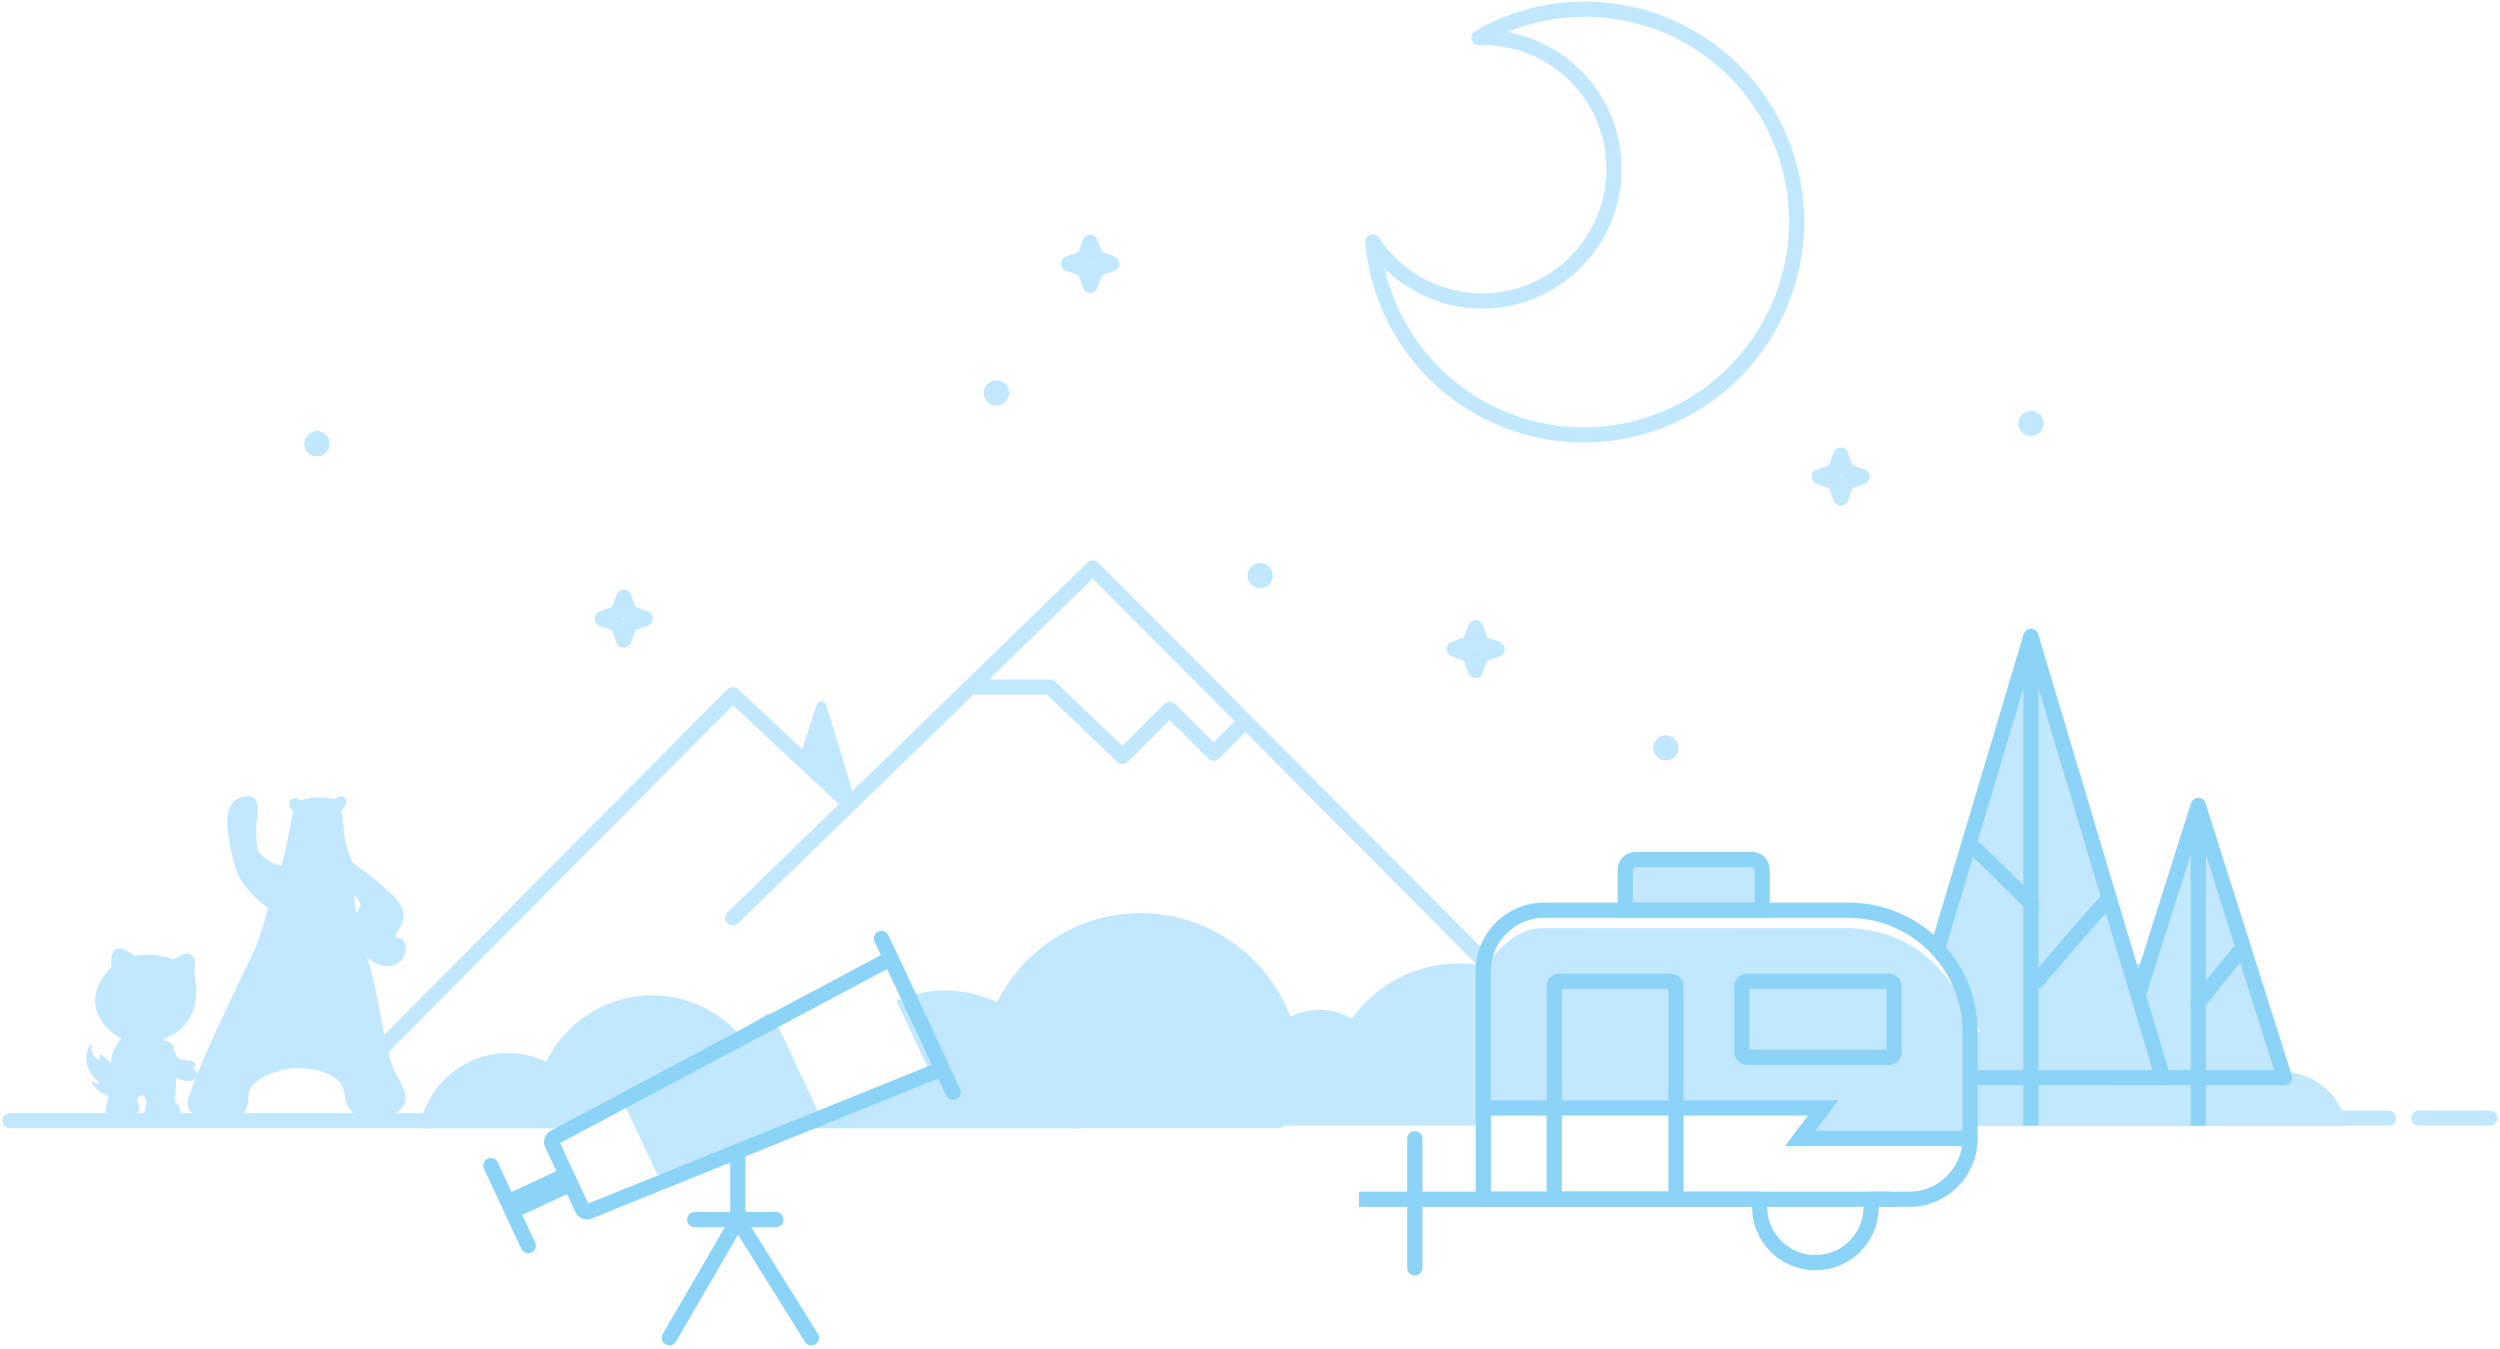 <svg class="slds-illustration" viewBox="0 0 493 266" aria-hidden="true" xmlns="http://www.w3.org/2000/svg" xmlns:xlink="http://www.w3.org/1999/xlink">
<!-- Default styles. Override them in slds-illustrations.css if you like -->
<style>.slds-illustration{
    text-align:center
}
.slds-illustration.slds-illustration_small .slds-illustration__svg{
    width:100%;
    max-width:300px;
    max-height:200px;
    margin-bottom:1rem
}
.slds-illustration.slds-illustration_large .slds-illustration__svg{
    width:100%;
    max-width:600px;
    max-height:400px;
    margin-bottom:3rem
}
.slds-illustration.slds-illustration_large .slds-illustration__header{
    margin-bottom:1.5rem
}
.slds-illustration.slds-illustration_large p{
    margin-bottom:3rem
}
.slds-illustration .slds-illustration__stroke-primary{
    stroke:#8cd3f8
}
.slds-illustration .slds-illustration__stroke-secondary{
    stroke:#c2e8ff
}
.slds-illustration .slds-illustration__fill-primary{
    fill:#8cd3f8
}
.slds-illustration .slds-illustration__fill-secondary{
    fill:#c2e8ff
}
</style>
<link xmlns="http://www.w3.org/1999/xhtml" rel="stylesheet" href="slds-illustrations.css" type="text/css"/><g stroke="none" stroke-width="1" fill="none" fill-rule="evenodd"><g transform="translate(-54, -75)"><g><g transform="translate(245.5, 236.5) scale(-1, 1) translate(-245.5, -236.5) translate(124.5, 187)"><polyline vector-effect="non-scaling-stroke" class="slds-illustration__stroke-secondary" stroke-width="3" stroke-linecap="round" stroke-linejoin="round" points="0.5 97 97 0 168 69"></polyline><polyline vector-effect="non-scaling-stroke" class="slds-illustration__stroke-secondary" stroke-width="3" stroke-linecap="round" stroke-linejoin="round" points="119.918 23.5 105.449 23.5 91.145 37.179 81.847 27.881 73.19 36.538 68.106 31.454"></polyline><polyline vector-effect="non-scaling-stroke" class="slds-illustration__stroke-secondary" stroke-width="3" stroke-linecap="round" stroke-linejoin="round" points="145.5 46 168 25 241.5 99"></polyline><path vector-effect="non-scaling-stroke" d="M149.073,27.037 L155.149,47 L150.515,44.036 L143.5,38.274 L147.165,27.019 C147.336,26.494 147.901,26.207 148.426,26.378 C148.736,26.479 148.978,26.725 149.073,27.037 Z" class="slds-illustration__fill-secondary" transform="translate(149.324, 36.617) scale(-1, 1) translate(-149.324, -36.617) "></path></g><g transform="translate(56, 271)"><g transform="translate(130.34, 0.275)"></g><path vector-effect="non-scaling-stroke" d="M210.962,26.464 C208.226,20.014 201.945,15.503 194.634,15.503 C192.62,15.503 190.684,15.845 188.878,16.476 C185.451,11.17 179.567,7.67 172.884,7.67 C166.491,7.67 160.83,10.872 157.351,15.794 C155.959,14.968 154.342,14.496 152.618,14.496 C151.108,14.496 149.682,14.858 148.416,15.501 C144.998,6.587 136.51,0.275 126.58,0.275 C117.463,0.275 109.562,5.597 105.684,13.368 C103.391,12.267 100.831,11.652 98.131,11.652 C89.437,11.652 82.2,18.031 80.648,26.464 L210.962,26.464 Z" class="slds-illustration__fill-secondary"></path><path vector-effect="non-scaling-stroke" d="M0,25 L250,25" class="slds-illustration__stroke-secondary" stroke-width="3" stroke-linecap="round"></path></g><path vector-effect="non-scaling-stroke" d="M92.384,286.008 C93.039,286.41 93.138,286.965 92.84,287.49 C92.434,288.213 90.746,288.576 88.739,287.526 C88.733,288.273 88.709,289.112 88.66,290.092 C88.63,290.653 88.237,291.983 88.598,292.323 C89.471,293.146 89.748,293.819 89.55,294.68 C89.441,295.157 88.753,295.508 87.914,295.721 C87.222,295.936 86.373,296.08 85.504,295.951 L85.502,295.951 C83.289,295.781 82.412,295.361 82.456,294.456 C82.46,294.331 82.484,294.194 82.525,294.043 C82.704,293.413 82.86,292.729 82.858,292.237 C82.857,292.073 82.841,291.929 82.797,291.817 C82.757,291.705 82.571,291.338 82.291,291.146 C82.222,291.099 82.147,291.062 82.065,291.041 C81.821,290.981 81.532,291.081 81.218,291.52 C81.137,291.632 81.05,291.802 81.022,291.985 C80.994,292.168 81.022,292.365 81.179,292.529 C81.268,292.624 81.337,292.733 81.391,292.849 C81.442,292.964 81.478,293.088 81.496,293.217 C81.597,293.987 81.04,294.91 79.808,295.166 C79.267,295.276 78.763,295.351 78.295,295.387 C76.891,295.491 75.818,295.25 75.106,294.66 C74.628,294.267 75.025,292.594 75.431,291.153 C72.516,290.099 71.925,288.019 71.925,288.019 C72.581,288.357 73.392,289.116 73.515,288.668 C73.638,288.223 69.059,285.46 71.97,280.549 C71.828,283.489 73.297,283.922 73.569,283.952 C73.839,283.984 73.769,283.578 73.611,282.939 C74.576,283.21 75.314,284.025 75.85,284.69 C75.873,284.595 75.885,284.487 75.909,284.393 C75.879,283.963 75.973,283.419 76.157,282.838 C76.492,281.797 77.137,280.653 77.896,279.818 C77.692,279.724 77.506,279.629 77.361,279.539 C74.483,277.726 69.946,273.003 75.108,266.637 C75.378,266.307 75.667,266.004 75.979,265.725 C75.491,259.993 78.981,262.256 80.534,263.527 C83.075,263.008 85.861,263.301 88.197,264.217 C89.959,263.047 93.3,261.464 92.281,267.09 C92.281,267.09 94.393,274.416 89.124,278.33 C88.201,279.016 87.257,279.521 86.327,279.881 C86.391,279.98 86.422,280.05 86.438,280.094 C86.458,280.117 86.476,280.139 86.498,280.164 C88.045,280.476 88.283,281.648 88.283,281.648 C88.273,281.913 88.316,282.184 88.382,282.55 C88.525,282.752 88.667,282.956 88.814,283.176 C88.913,283.324 89.054,283.498 89.199,283.674 C89.933,284.04 90.821,284.118 90.835,284.12 C90.964,284.109 91.119,284.139 91.204,284.156 C91.613,284.232 92.436,284.217 92.58,284.898 C92.646,285.206 92.41,285.374 92.253,285.529 C92.118,285.66 92.221,285.909 92.384,286.008 Z" class="slds-illustration__fill-secondary" fill-rule="nonzero"></path><path vector-effect="non-scaling-stroke" d="M113.258,232.87 C115.028,231.953 118.784,232.272 119.951,232.578 C120.314,232.262 121.283,231.567 122.048,232.381 C122.93,233.322 121.309,234.915 121.309,234.915 L121.293,234.893 C121.573,236.187 121.722,237.811 121.842,239.167 C122.03,241.288 123.138,244.213 123.518,245.168 C123.53,245.151 123.542,245.135 123.554,245.118 C123.554,245.118 131.273,250.561 132.909,253.384 C134.254,255.704 133.47,257.037 132.309,258.772 C131.356,260.193 132.675,259.9 133.311,260.19 C134.21,260.601 134.817,264.634 131.225,265.424 C129.41,265.823 127.705,264.973 126.397,263.768 C126.559,264.331 126.731,264.91 126.911,265.505 C128.328,270.178 129.271,277.888 130.964,283.921 C131.953,287.459 134,289.273 134,291.415 C134,294.273 130.735,295.697 126.007,295.162 C123.315,294.857 122.292,293.663 121.842,290.344 C121.344,286.683 115.986,285.744 113.287,285.633 C108.937,285.455 103.271,287.989 103.044,290.665 C102.865,292.811 103.144,295.084 98.88,295.805 C93.814,296.662 91,294.532 91,292.593 C91,291.44 92.413,287.804 94.326,283.417 C97.399,276.353 101.758,267.334 103.609,263.55 C105.053,260.596 106.046,257.13 106.854,254.019 C105.168,252.892 103.231,251.177 101.431,248.413 C100.668,247.234 99.375,243.223 99.076,239.576 C98.326,236.053 98.915,232.27 102.693,232.008 C104.992,231.844 105.174,234.215 104.555,237.313 C104.547,237.33 104.547,237.345 104.547,237.362 C104.443,240.417 104.745,242.34 104.855,242.665 C105.571,243.873 107.098,244.85 108.317,245.525 C108.712,245.585 109.101,245.605 109.465,245.607 C110.452,243.074 111.042,237.998 111.861,235.14 C111.481,234.7 110.594,233.516 111.31,232.77 C111.997,232.054 112.83,232.531 113.258,232.87 Z M123.726,251.52 C123.853,252.563 124.036,253.761 124.294,255.128 C124.485,254.689 124.722,254.208 125.016,253.675 C125.334,253.09 124.602,252.3 123.726,251.52 Z" class="slds-illustration__fill-secondary" fill-rule="nonzero"></path><g transform="translate(216, 255)"><g transform="translate(0.293, 0.055)"><path vector-effect="non-scaling-stroke" d="M165.429,41.945 L0.1,41.945 C0.034,41.209 0,40.463 0,39.709 C0,26.213 10.787,15.273 24.093,15.273 C27.749,15.273 31.215,16.099 34.32,17.577 C39.571,7.144 50.271,0 62.618,0 C76.064,0 87.557,8.474 92.186,20.441 C93.9,19.577 95.832,19.091 97.876,19.091 C100.212,19.091 102.401,19.725 104.286,20.833 C108.997,14.226 116.663,9.927 125.32,9.927 C138.043,9.927 148.627,19.215 150.835,31.467 C151.487,31.363 152.156,31.309 152.838,31.309 C159.117,31.309 164.34,35.895 165.429,41.945 Z" class="slds-illustration__fill-secondary"></path><path vector-effect="non-scaling-stroke" d="M32.707,39.945 L173.707,39.945" class="slds-illustration__stroke-secondary" stroke-width="3" stroke-linecap="round"></path><path vector-effect="non-scaling-stroke" d="M182.707,39.945 L193.707,39.945" class="slds-illustration__stroke-secondary" stroke-width="3" stroke-linecap="round"></path></g></g><g transform="translate(351, 255)"><g transform="translate(0.293, 0.055)"><path vector-effect="non-scaling-stroke" d="M165.429,41.945 L0.1,41.945 C0.034,41.209 0,40.463 0,39.709 C0,26.213 10.787,15.273 24.093,15.273 C27.749,15.273 31.215,16.099 34.32,17.577 C39.571,7.144 50.271,0 62.618,0 C76.064,0 87.557,8.474 92.186,20.441 C93.9,19.577 95.832,19.091 97.876,19.091 C100.212,19.091 102.401,19.725 104.286,20.833 C108.997,14.226 116.663,9.927 125.32,9.927 C138.043,9.927 148.627,19.215 150.835,31.467 C151.487,31.363 152.156,31.309 152.838,31.309 C159.117,31.309 164.34,35.895 165.429,41.945 Z" class="slds-illustration__fill-secondary"></path><path vector-effect="non-scaling-stroke" d="M32.707,40.445 L173.707,40.445" class="slds-illustration__stroke-secondary" stroke-width="3" stroke-linecap="round"></path><path vector-effect="non-scaling-stroke" d="M179.707,40.445 L193.707,40.445" class="slds-illustration__stroke-secondary" stroke-width="3" stroke-linecap="round"></path></g></g><g transform="translate(470.5, 233.5)"><g class="slds-illustration__fill-secondary"><path vector-effect="non-scaling-stroke" d="M18.921,1.954 L33.259,51.443 C33.567,52.504 32.956,53.614 31.895,53.921 C31.714,53.973 31.527,54 31.338,54 L2.662,54 C1.557,54 0.662,53.105 0.662,52 C0.662,51.812 0.688,51.624 0.741,51.443 L15.079,1.954 C15.386,0.893 16.496,0.283 17.557,0.59 C18.215,0.781 18.73,1.296 18.921,1.954 Z"></path></g><g class="slds-illustration__stroke-primary" stroke-linecap="round" stroke-width="3"><polygon vector-effect="non-scaling-stroke" stroke-linejoin="round" points="17 0.324 34 54 -1.81721305e-12 54"></polygon><path vector-effect="non-scaling-stroke" d="M17,4.695 C17,43.046 17,62.647 17,63.5 C17,62.647 17,43.046 17,4.695 Z"></path><path vector-effect="non-scaling-stroke" d="M17,29.324 C22.333,35.785 25,39.118 25,39.324 C25,39.118 22.333,35.785 17,29.324 Z" stroke-linejoin="round" transform="translate(21, 34.324) scale(-1, 1) translate(-21, -34.324) "></path></g></g><g transform="translate(428, 200.5)"><g transform="translate(1, 0)" class="slds-illustration__fill-secondary"><path vector-effect="non-scaling-stroke" d="M25.648,0 L50.879,84.427 C51.195,85.486 50.594,86.6 49.535,86.916 C49.35,86.972 49.157,87 48.963,87 L2.333,87 C1.228,87 0.333,86.105 0.333,85 C0.333,84.806 0.361,84.613 0.417,84.427 L25.648,0 Z"></path></g><g class="slds-illustration__stroke-primary" stroke-linecap="round" stroke-width="3"><polygon vector-effect="non-scaling-stroke" stroke-linejoin="round" points="26.5 0 52.5 87 0.5 87"></polygon><path vector-effect="non-scaling-stroke" d="M26.5,3.586 C26.5,64.026 26.5,94.997 26.5,96.5 C26.5,94.997 26.5,64.026 26.5,3.586 Z"></path><path vector-effect="non-scaling-stroke" d="M15.648,42 C22.981,49.079 26.648,52.745 26.648,53 C26.648,52.745 22.981,49.079 15.648,42 Z" stroke-linejoin="round"></path><path vector-effect="non-scaling-stroke" d="M27.648,68 C36.981,57.079 41.648,51.745 41.648,52 C41.648,51.745 36.981,57.079 27.648,68 Z" stroke-linejoin="round"></path></g></g><g transform="translate(322, 244.5)"><g transform="translate(25, 0)" class="slds-illustration__fill-secondary"><path vector-effect="non-scaling-stroke" d="M2.015,13.451 L0.184,22.248 L0.184,49.037 L65.932,49.037 L62.99,54.446 L95.787,54.446 L95.2,29.314 L89.4,17.306 L75.63,10.543 C59.214,10.124 43.945,9.914 29.824,9.914 C15.702,9.914 6.433,11.093 2.015,13.451 Z"></path><rect x="27.5" y="0" width="27" height="10" rx="2"></rect></g><g transform="translate(24, 9)" fill="#FFFFFF"><polygon vector-effect="non-scaling-stroke" points="0.634 40.823 67.16 40.823 64.187 45.452 96.695 46.476 93.147 54.699 84.759 57.71 11.074 58.35 0.634 57.71"></polygon><circle vector-effect="non-scaling-stroke" cx="66" cy="59.5" r="11"></circle><path vector-effect="non-scaling-stroke" d="M1.528,11.322 C4.922,6.821 8.365,4.558 11.857,4.532 C15.348,4.506 35.81,4.506 73.242,4.532 C83.09,5.162 90.454,10.257 95.333,19.818 C100.212,29.379 99.159,26 92.175,9.681 C88.486,6.108 86.579,4.274 86.452,4.179 C86.326,4.084 82.731,2.837 75.667,0.436 L58.293,0.436 L11.541,0.436 L4.863,2.601 L1.528,6.32 L1.528,11.322 Z"></path></g><g class="slds-illustration__stroke-primary" stroke-width="3"><path vector-effect="non-scaling-stroke" d="M108.5,67 C115.127,67 120.5,61.627 120.5,55 L120.5,34 C120.5,20.745 109.755,10 96.5,10 L36.5,10 C29.873,10 24.5,15.373 24.5,22 L24.5,67 L79.101,67 C79.035,67.49 79,67.991 79,68.5 C79,74.575 83.925,79.5 90,79.5 C96.075,79.5 101,74.575 101,68.5 C101,67.991 100.965,67.49 100.899,67 L108.5,67 Z" stroke-linecap="round" stroke-linejoin="round"></path><path vector-effect="non-scaling-stroke" d="M54.5,0 L77.5,0 C78.605,-2.02906125e-16 79.5,0.895 79.5,2 L79.5,10 L52.5,10 L52.5,2 C52.5,0.895 53.395,2.02906125e-16 54.5,0 Z"></path><rect x="38.5" y="24" width="24" height="43" rx="1"></rect><rect x="75.5" y="24" width="30" height="15" rx="1"></rect><polyline vector-effect="non-scaling-stroke" points="25 49 91.5 49 86.994 55 120.5 55"></polyline><path vector-effect="non-scaling-stroke" d="M105.005,67 L0,67"></path><path vector-effect="non-scaling-stroke" d="M11,55.04 L11,80.524" stroke-linecap="round"></path></g></g><g transform="translate(145, 258)"><g transform="translate(53.41, 34.819) rotate(-25) translate(-53.41, -34.819) translate(15.41, 22.319)" fill="#FFFFFF"><path vector-effect="non-scaling-stroke" d="M0.947,4.842 L74.947,0.947 C75.499,0.918 75.97,1.342 75.999,1.893 C76,1.911 76,1.929 76,1.946 L76,23.838 C76,24.39 75.552,24.838 75,24.838 C74.982,24.838 74.965,24.838 74.947,24.837 L0.947,20.942 C0.416,20.914 -2.42221946e-12,20.475 -2.4222846e-12,19.943 L-2.42650344e-12,5.841 C-2.42656858e-12,5.309 0.416,4.87 0.947,4.842 Z"></path></g><g transform="translate(50.802, 34.577) rotate(-25) translate(-50.802, -34.577) translate(33.802, 22.577)" class="slds-illustration__fill-secondary"><path vector-effect="non-scaling-stroke" d="M0.883,3.788 L32.883,0.023 C33.432,-0.041 33.929,0.351 33.993,0.9 C33.998,0.939 34,0.978 34,1.017 L34,22.767 C34,23.32 33.552,23.767 33,23.767 C32.961,23.767 32.922,23.765 32.883,23.761 L0.883,19.996 C0.38,19.937 -1.96527987e-12,19.51 -1.96354044e-12,19.003 L-1.96420658e-12,4.781 C-1.96426868e-12,4.274 0.38,3.847 0.883,3.788 Z"></path></g><g transform="translate(49.453, 35.789) rotate(-25) translate(-49.453, -35.789) translate(2.953, 18.789)" class="slds-illustration__stroke-primary" stroke-linecap="round" stroke-width="3"><path vector-effect="non-scaling-stroke" d="M15.947,8.842 L89.947,4.947 C90.499,4.918 90.97,5.342 90.999,5.893 C91,5.911 91,5.929 91,5.946 L91,27.838 C91,28.39 90.552,28.838 90,28.838 C89.982,28.838 89.965,28.838 89.947,28.837 L15.947,24.942 C15.416,24.914 15,24.475 15,23.943 L15,9.841 C15,9.309 15.416,8.87 15.947,8.842 Z" stroke-linejoin="round"></path><rect fill="#FFFFFF" stroke-linejoin="round" x="2.932" y="16.518" width="12" height="2" rx="1"></rect><path vector-effect="non-scaling-stroke" d="M91,0.54 L91,33.96"></path><path vector-effect="non-scaling-stroke" d="M2.261,8.574 L2.261,25.994"></path></g><g transform="translate(41, 45)" class="slds-illustration__stroke-primary" stroke-linecap="round" stroke-linejoin="round" stroke-width="3"><path vector-effect="non-scaling-stroke" d="M13.5,0.575 L13.5,11.815"></path><path vector-effect="non-scaling-stroke" d="M13.5,12.575 L0,35.815"></path><path vector-effect="non-scaling-stroke" d="M28,12.575 L13.5,35.815" transform="translate(20.75, 24.195) scale(-1, 1) translate(-20.75, -24.195) "></path><path vector-effect="non-scaling-stroke" d="M5,12.5 L21,12.5"></path></g></g><g transform="translate(114, 76)"><g><path vector-effect="non-scaling-stroke" d="M210.7,46.72 C212.021,61.074 220.693,74.344 234.663,80.859 C255.613,90.628 280.543,81.505 290.346,60.482 C300.149,39.459 291.113,14.498 270.163,4.729 C257.356,-1.243 243.06,-0.155 231.643,6.397 C235.558,6.275 239.557,7.044 243.347,8.811 C256.315,14.858 261.909,30.311 255.841,43.325 C249.772,56.339 234.339,61.986 221.37,55.939 C216.862,53.837 213.245,50.598 210.7,46.72 Z" class="slds-illustration__stroke-secondary" stroke-width="3" stroke-linecap="round" stroke-linejoin="round"></path><circle vector-effect="non-scaling-stroke" class="slds-illustration__fill-secondary" cx="136.5" cy="76.5" r="2.5"></circle><circle vector-effect="non-scaling-stroke" class="slds-illustration__fill-secondary" cx="2.5" cy="86.5" r="2.5"></circle><circle vector-effect="non-scaling-stroke" class="slds-illustration__fill-secondary" cx="340.5" cy="82.5" r="2.5"></circle><circle vector-effect="non-scaling-stroke" class="slds-illustration__fill-secondary" cx="268.5" cy="146.5" r="2.5"></circle><circle vector-effect="non-scaling-stroke" class="slds-illustration__fill-secondary" cx="188.5" cy="112.5" r="2.5"></circle><polygon vector-effect="non-scaling-stroke" class="slds-illustration__stroke-secondary" stroke-width="3" stroke-linecap="round" stroke-linejoin="round" transform="translate(303, 93) rotate(45) translate(-303, -93) " points="303 94.6 300 96 301.4 93 300 90 303 91.4 306 90 304.6 93 306 96"></polygon><polygon vector-effect="non-scaling-stroke" class="slds-illustration__stroke-secondary" stroke-width="3" stroke-linecap="round" stroke-linejoin="round" transform="translate(231, 127) rotate(45) translate(-231, -127) " points="231 128.6 228 130 229.4 127 228 124 231 125.4 234 124 232.6 127 234 130"></polygon><polygon vector-effect="non-scaling-stroke" class="slds-illustration__stroke-secondary" stroke-width="3" stroke-linecap="round" stroke-linejoin="round" transform="translate(63, 121) rotate(45) translate(-63, -121) " points="63 122.6 60 124 61.4 121 60 118 63 119.4 66 118 64.6 121 66 124"></polygon><polygon vector-effect="non-scaling-stroke" class="slds-illustration__stroke-secondary" stroke-width="3" stroke-linecap="round" stroke-linejoin="round" transform="translate(155, 51) rotate(45) translate(-155, -51) " points="155 52.6 152 54 153.4 51 152 48 155 49.4 158 48 156.6 51 158 54"></polygon></g></g></g></g></g></svg>